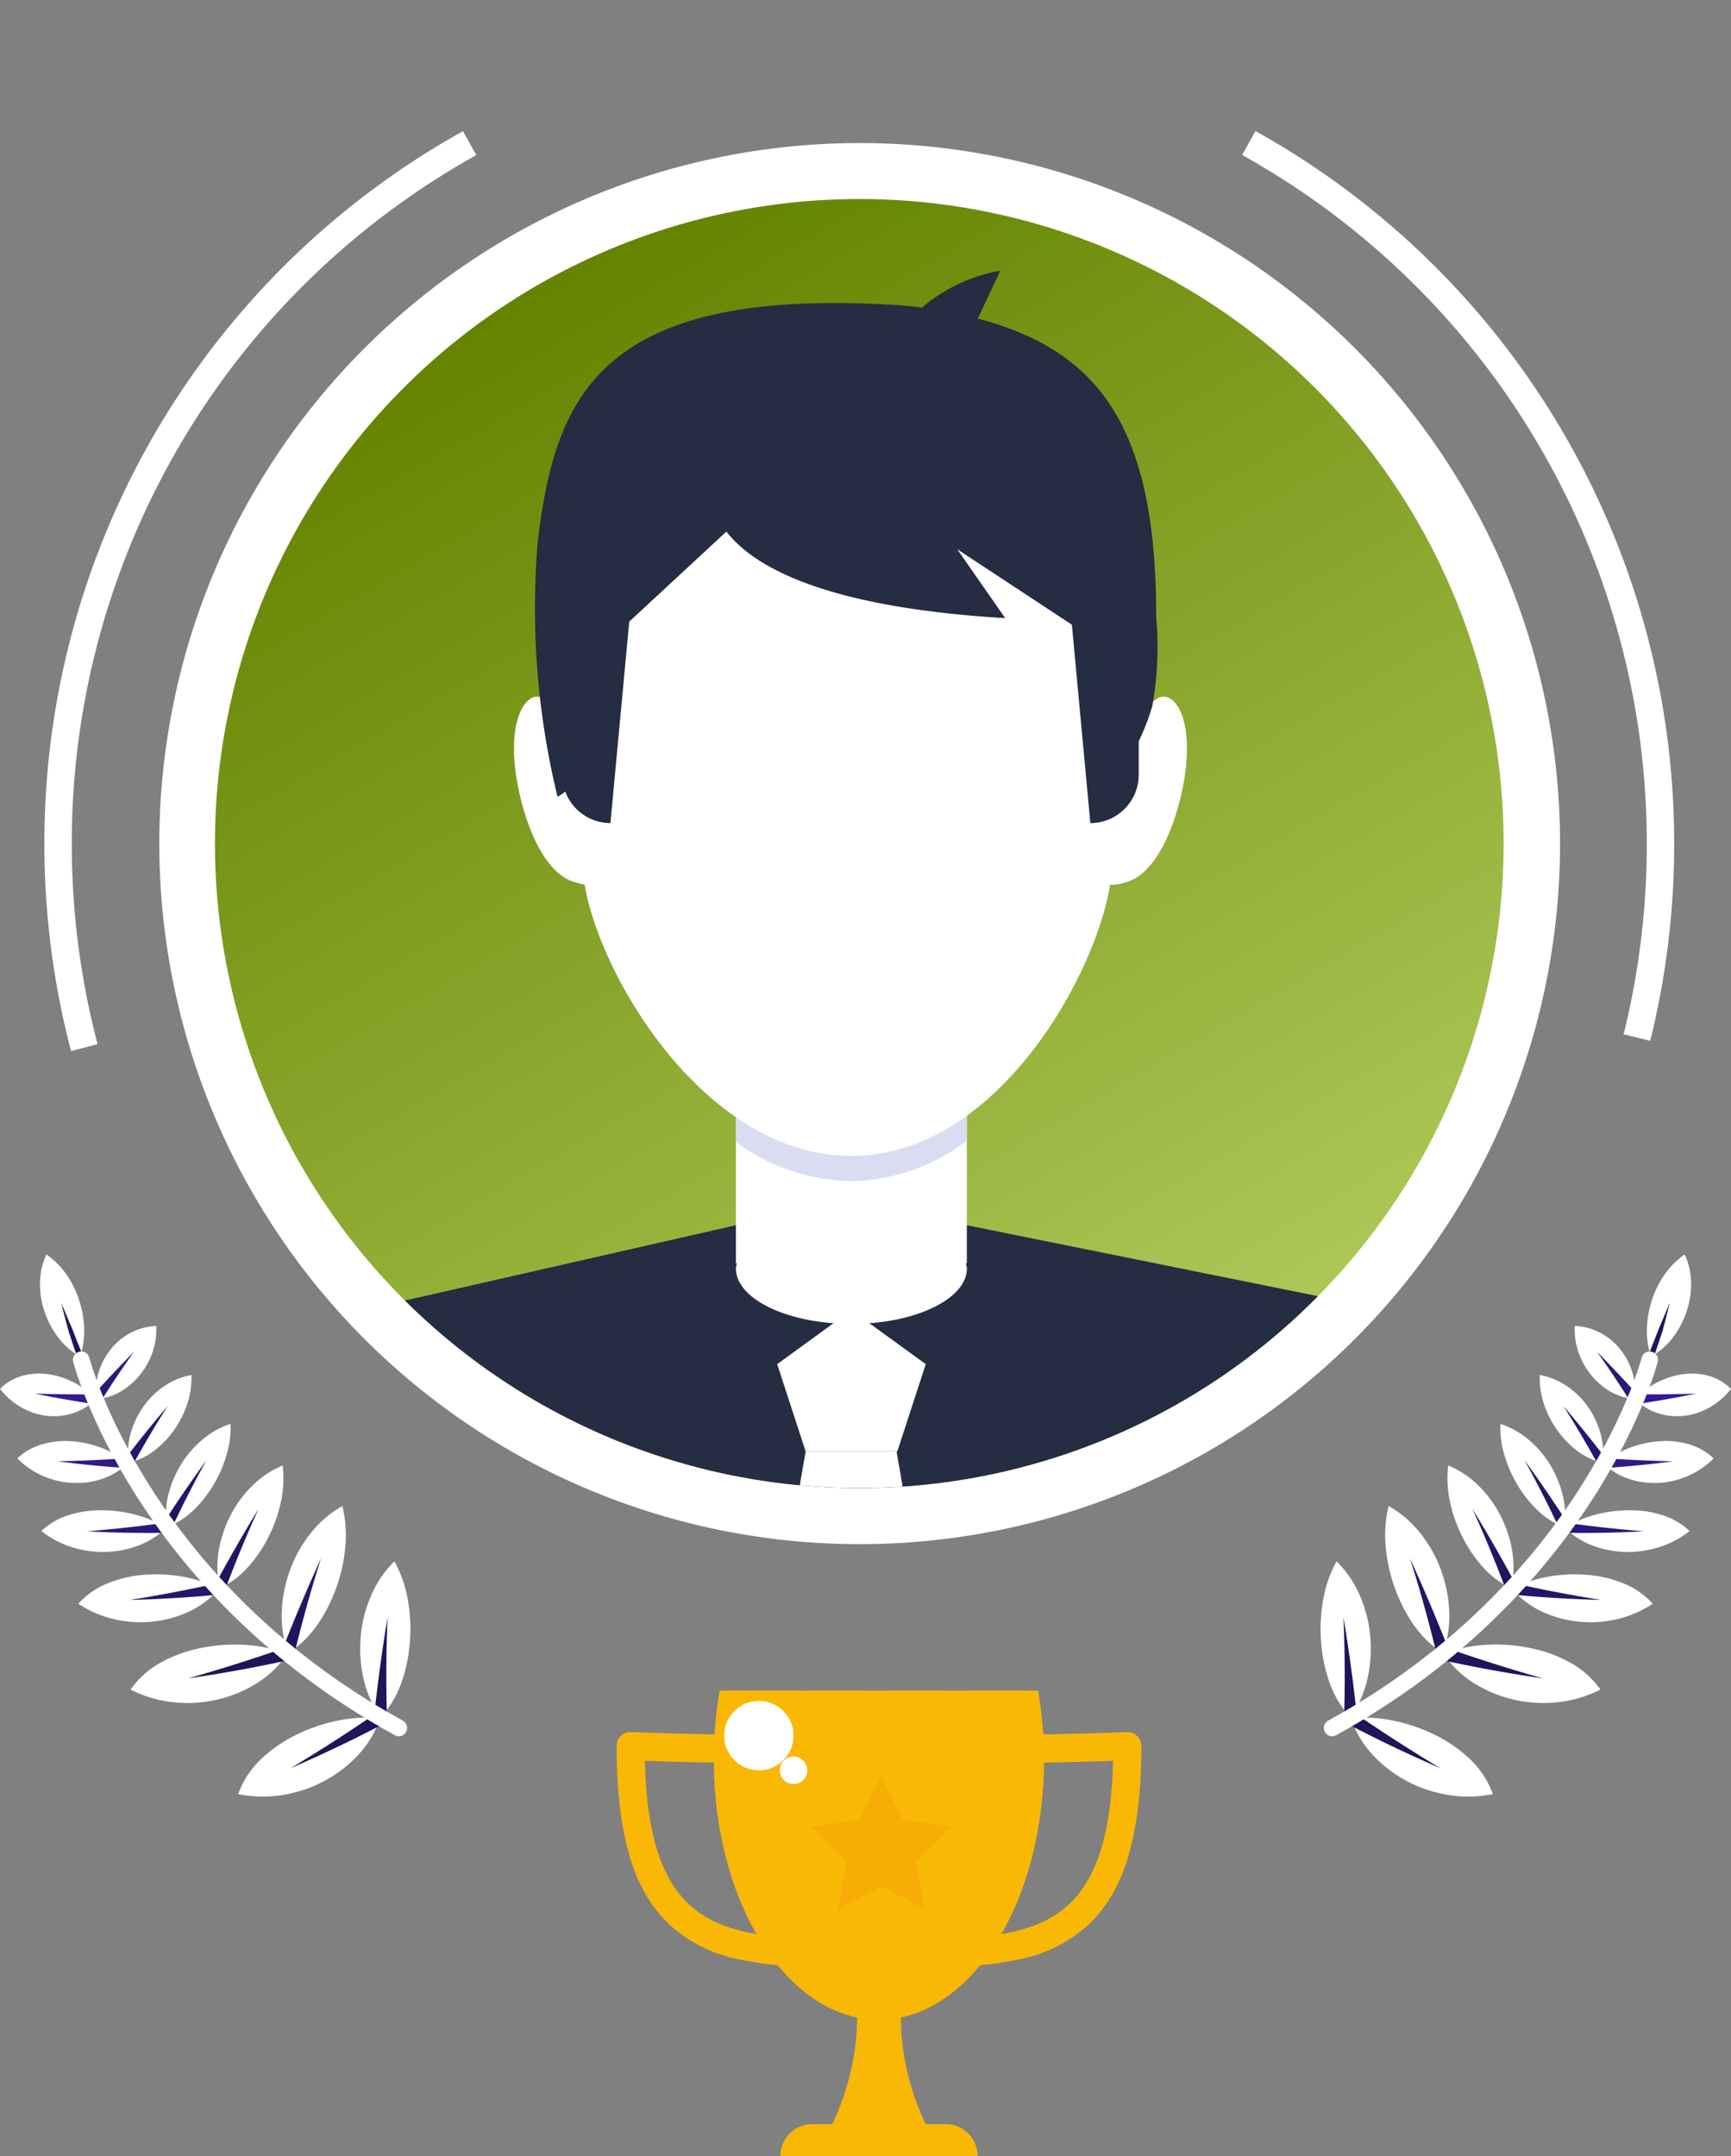 <svg xmlns="http://www.w3.org/2000/svg" xmlns:xlink="http://www.w3.org/1999/xlink" width="66.971" height="83.393" viewBox="0 0 66.971 83.393">
  <rect x="0" y="0" width="66.971" height="83.393" fill="#808080" stroke="none"/>
  <defs>
    <radialGradient id="radial-gradient" cx="-16.103" cy="-6.74" r="13.315" gradientUnits="objectBoundingBox">
      <stop offset="0" stop-color="#621ffa"/>
      <stop offset="1" stop-color="#1e155a"/>
    </radialGradient>
    <radialGradient id="radial-gradient-2" cx="-5.138" cy="-7.517" r="10.542" xlink:href="#radial-gradient"/>
    <radialGradient id="radial-gradient-3" cx="-3.143" cy="-59.849" r="75.289" xlink:href="#radial-gradient"/>
    <radialGradient id="radial-gradient-4" cx="-2.808" cy="-7.137" r="8.932" xlink:href="#radial-gradient"/>
    <radialGradient id="radial-gradient-5" cx="-1.67" cy="-40.901" r="45.625" xlink:href="#radial-gradient"/>
    <radialGradient id="radial-gradient-6" cx="0.614" cy="-6.583" r="7.508" xlink:href="#radial-gradient"/>
    <radialGradient id="radial-gradient-7" cx="-0.027" cy="-24.521" r="24.676" xlink:href="#radial-gradient"/>
    <radialGradient id="radial-gradient-8" cx="21.926" cy="-6.465" r="7.145" xlink:href="#radial-gradient"/>
    <radialGradient id="radial-gradient-9" cx="3.084" cy="-14.024" r="13.627" xlink:href="#radial-gradient"/>
    <radialGradient id="radial-gradient-10" cx="-6.054" cy="-7.869" r="12.262" xlink:href="#radial-gradient"/>
    <radialGradient id="radial-gradient-11" cx="-4.027" cy="-53.931" r="75.945" xlink:href="#radial-gradient"/>
    <radialGradient id="radial-gradient-12" cx="-7.081" cy="-8.258" r="14.473" xlink:href="#radial-gradient"/>
    <radialGradient id="radial-gradient-13" cx="-5.072" cy="-44.175" r="70.623" xlink:href="#radial-gradient"/>
    <radialGradient id="radial-gradient-14" cx="17.104" cy="-6.74" r="13.315" xlink:href="#radial-gradient"/>
    <radialGradient id="radial-gradient-15" cx="6.138" cy="-7.517" r="10.542" xlink:href="#radial-gradient"/>
    <radialGradient id="radial-gradient-16" cx="4.142" cy="-59.849" r="75.289" xlink:href="#radial-gradient"/>
    <radialGradient id="radial-gradient-17" cx="3.809" cy="-7.137" r="8.932" xlink:href="#radial-gradient"/>
    <radialGradient id="radial-gradient-18" cx="2.67" cy="-40.901" r="45.625" xlink:href="#radial-gradient"/>
    <radialGradient id="radial-gradient-19" cx="0.386" cy="-6.583" r="7.508" xlink:href="#radial-gradient"/>
    <radialGradient id="radial-gradient-20" cx="1.027" cy="-24.521" r="24.676" xlink:href="#radial-gradient"/>
    <radialGradient id="radial-gradient-21" cx="-20.974" cy="-6.465" r="7.145" xlink:href="#radial-gradient"/>
    <radialGradient id="radial-gradient-22" cx="-2.084" cy="-14.024" r="13.627" xlink:href="#radial-gradient"/>
    <radialGradient id="radial-gradient-23" cx="7.048" cy="-7.869" r="12.262" xlink:href="#radial-gradient"/>
    <radialGradient id="radial-gradient-24" cx="5.029" cy="-53.931" r="75.945" xlink:href="#radial-gradient"/>
    <radialGradient id="radial-gradient-25" cx="8.082" cy="-8.258" r="14.473" xlink:href="#radial-gradient"/>
    <radialGradient id="radial-gradient-26" cx="6.072" cy="-44.175" r="70.623" xlink:href="#radial-gradient"/>
    <linearGradient id="linear-gradient" x1="0.853" y1="0.153" x2="-0.005" y2="0.968" gradientUnits="objectBoundingBox">
      <stop offset="0" stop-color="#648400"/>
      <stop offset="1" stop-color="#bcd66a"/>
    </linearGradient>
    <clipPath id="clip-path">
      <ellipse id="Ellipse_1174" data-name="Ellipse 1174" cx="24.929" cy="24.929" rx="24.929" ry="24.929" transform="translate(0 48.503) rotate(-76.613)" fill="none"/>
    </clipPath>
  </defs>
  <g id="Group_903141" data-name="Group 903141" transform="translate(-270.14 -161.344)">
    <g id="Group_1926" data-name="Group 1926" transform="translate(270.14 209.865)">
      <g id="Group_1877" data-name="Group 1877" transform="translate(51.088)">
        <g id="Group_1876" data-name="Group 1876">
          <g id="Group_1875" data-name="Group 1875">
            <g id="Group_1832" data-name="Group 1832" transform="translate(12.626)">
              <g id="Group_1830" data-name="Group 1830">
                <path id="Path_6677" data-name="Path 6677" d="M-152.4,129.837a2.666,2.666,0,0,1,.248,1.16,3.333,3.333,0,0,1-.177,1.054,3.5,3.5,0,0,1-.492.95,2.759,2.759,0,0,1-.884.789,3.168,3.168,0,0,1-.154-1.16,3.91,3.91,0,0,1,.189-1.017,3.679,3.679,0,0,1,.449-.933A3.07,3.07,0,0,1-152.4,129.837Z" transform="translate(153.865 -129.837)" fill="#fff"/>
              </g>
              <g id="Group_1831" data-name="Group 1831" transform="translate(0.041 1.863)">
                <path id="Path_6678" data-name="Path 6678" d="M-152.989,131.181c-.086.359-.179.718-.274,1.076-.114.352-.23.7-.352,1.052a.123.123,0,0,1-.148.083.118.118,0,0,1-.064-.155l0-.007q.212-.509.409-1.026Q-153.2,131.7-152.989,131.181Z" transform="translate(153.836 -131.181)" fill="url(#radial-gradient)"/>
              </g>
            </g>
            <g id="Group_1839" data-name="Group 1839" transform="translate(6.956 6.554)">
              <g id="Group_1835" data-name="Group 1835">
                <g id="Group_1833" data-name="Group 1833">
                  <path id="Path_6679" data-name="Path 6679" d="M-157.951,134.565a3.228,3.228,0,0,1,1.121.636,3.874,3.874,0,0,1,.771.893,4.1,4.1,0,0,1,.487,1.1,3.417,3.417,0,0,1,.1,1.375,3.1,3.1,0,0,1-1.077-.7,4.628,4.628,0,0,1-.731-.929,4.842,4.842,0,0,1-.488-1.083A3.744,3.744,0,0,1-157.951,134.565Z" transform="translate(157.955 -134.565)" fill="#fff"/>
                </g>
                <g id="Group_1834" data-name="Group 1834" transform="translate(0.941 1.41)">
                  <path id="Path_6680" data-name="Path 6680" d="M-157.276,135.582q.882,1.21,1.7,2.487a.208.208,0,0,1-.06.272.171.171,0,0,1-.254-.035l-.01-.019Q-156.545,136.9-157.276,135.582Z" transform="translate(157.276 -135.582)" fill="url(#radial-gradient-2)"/>
                </g>
              </g>
              <g id="Group_1838" data-name="Group 1838" transform="translate(2.307 3.339)">
                <g id="Group_1836" data-name="Group 1836" transform="translate(0.194)">
                  <path id="Path_6681" data-name="Path 6681" d="M-151.327,137.778a3.668,3.668,0,0,1-1.325.667,3.914,3.914,0,0,1-1.242.139,3.855,3.855,0,0,1-1.171-.237,2.989,2.989,0,0,1-1.085-.692,4.311,4.311,0,0,1,1.291-.536,5.149,5.149,0,0,1,1.225-.144,4.1,4.1,0,0,1,1.185.169A2.714,2.714,0,0,1-151.327,137.778Z" transform="translate(156.151 -136.974)" fill="#fff"/>
                </g>
                <g id="Group_1837" data-name="Group 1837" transform="translate(0 0.488)">
                  <path id="Path_6682" data-name="Path 6682" d="M-153.035,137.653q-1.562.085-3.1.058a.167.167,0,0,1-.159-.2.21.21,0,0,1,.2-.19h.021Q-154.564,137.533-153.035,137.653Z" transform="translate(156.291 -137.326)" fill="url(#radial-gradient-3)"/>
                </g>
              </g>
            </g>
            <g id="Group_1846" data-name="Group 1846" transform="translate(4.914 8.162)">
              <g id="Group_1842" data-name="Group 1842">
                <g id="Group_1840" data-name="Group 1840">
                  <path id="Path_6683" data-name="Path 6683" d="M-159.4,135.725a3.7,3.7,0,0,1,1.213.821,4.371,4.371,0,0,1,.79,1.08,4.641,4.641,0,0,1,.452,1.291,3.869,3.869,0,0,1-.017,1.564,3.541,3.541,0,0,1-1.155-.893,5.306,5.306,0,0,1-.742-1.117,5.5,5.5,0,0,1-.456-1.268A4.265,4.265,0,0,1-159.4,135.725Z" transform="translate(159.428 -135.725)" fill="#fff"/>
                </g>
                <g id="Group_1841" data-name="Group 1841" transform="translate(0.965 1.68)">
                  <path id="Path_6684" data-name="Path 6684" d="M-158.732,136.937q.888,1.447,1.7,2.965a.237.237,0,0,1-.093.3.193.193,0,0,1-.283-.062l-.01-.022Q-158.024,138.49-158.732,136.937Z" transform="translate(158.732 -136.937)" fill="url(#radial-gradient-4)"/>
                </g>
              </g>
              <g id="Group_1845" data-name="Group 1845" transform="translate(2.271 4.209)">
                <g id="Group_1843" data-name="Group 1843" transform="translate(0.222)">
                  <path id="Path_6685" data-name="Path 6685" d="M-152.183,139.9a4.174,4.174,0,0,1-1.558.634,4.427,4.427,0,0,1-1.418.046,4.38,4.38,0,0,1-1.3-.373,3.435,3.435,0,0,1-1.166-.88,4.9,4.9,0,0,1,1.508-.491,5.758,5.758,0,0,1,1.4-.053,4.652,4.652,0,0,1,1.325.3A3.055,3.055,0,0,1-152.183,139.9Z" transform="translate(157.63 -138.761)" fill="#fff"/>
                </g>
                <g id="Group_1844" data-name="Group 1844" transform="translate(0 0.346)">
                  <path id="Path_6686" data-name="Path 6686" d="M-154.116,139.657q-1.774-.046-3.507-.213a.189.189,0,0,1-.162-.236.242.242,0,0,1,.248-.2l.024,0Q-155.834,139.383-154.116,139.657Z" transform="translate(157.79 -139.01)" fill="url(#radial-gradient-5)"/>
                </g>
              </g>
            </g>
            <g id="Group_1853" data-name="Group 1853" transform="translate(2.504 9.731)">
              <g id="Group_1849" data-name="Group 1849">
                <g id="Group_1847" data-name="Group 1847">
                  <path id="Path_6687" data-name="Path 6687" d="M-161.035,136.857a4.151,4.151,0,0,1,1.256,1.088,5,5,0,0,1,.746,1.325,5.229,5.229,0,0,1,.335,1.518,4.394,4.394,0,0,1-.23,1.761,4.013,4.013,0,0,1-1.182-1.163,6.056,6.056,0,0,1-.685-1.361,6.182,6.182,0,0,1-.342-1.492A4.808,4.808,0,0,1-161.035,136.857Z" transform="translate(161.167 -136.857)" fill="#fff"/>
                </g>
                <g id="Group_1848" data-name="Group 1848" transform="translate(0.958 2.02)">
                  <path id="Path_6688" data-name="Path 6688" d="M-160.476,138.314q.8,1.755,1.514,3.575a.272.272,0,0,1-.146.329.219.219,0,0,1-.311-.108l-.008-.026Q-159.888,140.162-160.476,138.314Z" transform="translate(160.476 -138.314)" fill="url(#radial-gradient-6)"/>
                </g>
              </g>
              <g id="Group_1852" data-name="Group 1852" transform="translate(2.007 5.361)">
                <g id="Group_1850" data-name="Group 1850" transform="translate(0.256)">
                  <path id="Path_6689" data-name="Path 6689" d="M-153.468,142.462a4.762,4.762,0,0,1-1.844.506,5.047,5.047,0,0,1-1.607-.141,4.96,4.96,0,0,1-1.42-.6,3.872,3.872,0,0,1-1.2-1.149,5.567,5.567,0,0,1,1.767-.351,6.546,6.546,0,0,1,1.586.13,5.243,5.243,0,0,1,1.454.514A3.5,3.5,0,0,1-153.468,142.462Z" transform="translate(159.534 -140.724)" fill="#fff"/>
                </g>
                <g id="Group_1851" data-name="Group 1851" transform="translate(0 0.108)">
                  <path id="Path_6690" data-name="Path 6690" d="M-155.627,142q-1.994-.291-3.927-.714a.216.216,0,0,1-.152-.288.276.276,0,0,1,.308-.189l.026.007Q-157.53,141.459-155.627,142Z" transform="translate(159.719 -140.802)" fill="url(#radial-gradient-7)"/>
                </g>
              </g>
            </g>
            <g id="Group_1860" data-name="Group 1860" transform="translate(0 11.87)">
              <g id="Group_1856" data-name="Group 1856">
                <g id="Group_1854" data-name="Group 1854">
                  <path id="Path_6691" data-name="Path 6691" d="M-162.351,138.4a4.156,4.156,0,0,1,.926,1.381,5.02,5.02,0,0,1,.373,1.474,5.356,5.356,0,0,1-.075,1.553,4.442,4.442,0,0,1-.685,1.64,4.042,4.042,0,0,1-.836-1.433,6.11,6.11,0,0,1-.3-1.493,6.255,6.255,0,0,1,.062-1.53A4.8,4.8,0,0,1-162.351,138.4Z" transform="translate(162.973 -138.4)" fill="#fff"/>
                </g>
                <g id="Group_1855" data-name="Group 1855" transform="translate(0.889 2.167)">
                  <path id="Path_6692" data-name="Path 6692" d="M-162.332,139.963q.318,1.9.523,3.847a.272.272,0,0,1-.226.279.221.221,0,0,1-.273-.186v-.028Q-162.248,141.9-162.332,139.963Z" transform="translate(162.332 -139.963)" fill="url(#radial-gradient-8)"/>
                </g>
              </g>
              <g id="Group_1859" data-name="Group 1859" transform="translate(0.917 5.833)">
                <g id="Group_1857" data-name="Group 1857" transform="translate(0.262 0.216)">
                  <path id="Path_6693" data-name="Path 6693" d="M-156.633,145.717a4.733,4.733,0,0,1-1.912,0,5.059,5.059,0,0,1-1.512-.557,4.966,4.966,0,0,1-1.213-.95,3.892,3.892,0,0,1-.853-1.424,5.534,5.534,0,0,1,1.8.126,6.591,6.591,0,0,1,1.5.542,5.284,5.284,0,0,1,1.268.879A3.488,3.488,0,0,1-156.633,145.717Z" transform="translate(162.123 -142.764)" fill="#fff"/>
                </g>
                <g id="Group_1858" data-name="Group 1858">
                  <path id="Path_6694" data-name="Path 6694" d="M-158.6,144.773q-1.849-.8-3.6-1.72a.215.215,0,0,1-.071-.317.273.273,0,0,1,.345-.1l.024.014Q-160.292,143.752-158.6,144.773Z" transform="translate(162.312 -142.608)" fill="url(#radial-gradient-9)"/>
                </g>
              </g>
            </g>
            <g id="Group_1867" data-name="Group 1867" transform="translate(8.481 4.663)">
              <g id="Group_1863" data-name="Group 1863">
                <g id="Group_1861" data-name="Group 1861">
                  <path id="Path_6695" data-name="Path 6695" d="M-156.852,133.2a2.721,2.721,0,0,1,1.081.453,3.116,3.116,0,0,1,.75.733,3.3,3.3,0,0,1,.485.959,2.967,2.967,0,0,1,.121,1.253,2.6,2.6,0,0,1-1.052-.512,3.646,3.646,0,0,1-.719-.765,3.75,3.75,0,0,1-.484-.941A3.136,3.136,0,0,1-156.852,133.2Z" transform="translate(156.855 -133.201)" fill="#fff"/>
                </g>
                <g id="Group_1862" data-name="Group 1862" transform="translate(0.917 1.198)">
                  <path id="Path_6696" data-name="Path 6696" d="M-156.194,134.065q.861,1.013,1.676,2.079a.208.208,0,0,1-.037.276.17.17,0,0,1-.255-.012l-.012-.021Q-155.478,135.193-156.194,134.065Z" transform="translate(156.194 -134.065)" fill="url(#radial-gradient-10)"/>
                </g>
              </g>
              <g id="Group_1866" data-name="Group 1866" transform="translate(2.267 2.553)">
                <g id="Group_1864" data-name="Group 1864" transform="translate(0.194)">
                  <path id="Path_6697" data-name="Path 6697" d="M-150.809,135.717a3.228,3.228,0,0,1-1.134.735,3.2,3.2,0,0,1-1.09.215,3.116,3.116,0,0,1-1.049-.157,2.57,2.57,0,0,1-1-.61,3.665,3.665,0,0,1,1.112-.627,4.066,4.066,0,0,1,1.074-.222,3.21,3.21,0,0,1,1.058.1A2.324,2.324,0,0,1-150.809,135.717Z" transform="translate(155.08 -135.043)" fill="#fff"/>
                </g>
                <g id="Group_1865" data-name="Group 1865" transform="translate(0 0.663)">
                  <path id="Path_6698" data-name="Path 6698" d="M-152.31,135.643q-1.374.179-2.735.266a.166.166,0,0,1-.175-.182.215.215,0,0,1,.189-.207h.024Q-153.669,135.617-152.31,135.643Z" transform="translate(155.22 -135.521)" fill="url(#radial-gradient-11)"/>
                </g>
              </g>
            </g>
            <g id="Group_1874" data-name="Group 1874" transform="translate(9.834 2.766)">
              <g id="Group_1870" data-name="Group 1870">
                <g id="Group_1868" data-name="Group 1868">
                  <path id="Path_6699" data-name="Path 6699" d="M-155.875,131.832a2.3,2.3,0,0,1,1.022.283,2.4,2.4,0,0,1,.708.584,2.637,2.637,0,0,1,.464.823,2.6,2.6,0,0,1,.125,1.138,2.192,2.192,0,0,1-1.005-.329,2.779,2.779,0,0,1-.688-.611,2.842,2.842,0,0,1-.459-.81A2.651,2.651,0,0,1-155.875,131.832Z" transform="translate(155.879 -131.832)" fill="#fff"/>
                </g>
                <g id="Group_1869" data-name="Group 1869" transform="translate(0.865 0.997)">
                  <path id="Path_6700" data-name="Path 6700" d="M-155.255,132.551q.817.83,1.6,1.7a.209.209,0,0,1-.015.277.172.172,0,0,1-.256.008l-.017-.022Q-154.575,133.508-155.255,132.551Z" transform="translate(155.255 -132.551)" fill="url(#radial-gradient-12)"/>
                </g>
              </g>
              <g id="Group_1873" data-name="Group 1873" transform="translate(2.147 1.845)">
                <g id="Group_1871" data-name="Group 1871" transform="translate(0.194)">
                  <path id="Path_6701" data-name="Path 6701" d="M-150.483,133.752a2.761,2.761,0,0,1-.944.779,2.488,2.488,0,0,1-.936.269,2.426,2.426,0,0,1-.922-.1,2.2,2.2,0,0,1-.905-.549,3.115,3.115,0,0,1,.932-.689,3.083,3.083,0,0,1,.922-.279,2.458,2.458,0,0,1,.926.047A1.975,1.975,0,0,1-150.483,133.752Z" transform="translate(154.19 -133.163)" fill="#fff"/>
                </g>
                <g id="Group_1872" data-name="Group 1872" transform="translate(0 0.771)">
                  <path id="Path_6702" data-name="Path 6702" d="M-151.776,133.719q-1.185.243-2.364.416a.166.166,0,0,1-.19-.166.214.214,0,0,1,.172-.222h.028C-153.35,133.754-152.564,133.745-151.776,133.719Z" transform="translate(154.33 -133.719)" fill="url(#radial-gradient-13)"/>
                </g>
              </g>
            </g>
          </g>
        </g>
        <path id="Path_6703" data-name="Path 6703" d="M-150.361,132.776s-2.235,8.711-12.286,14.24" transform="translate(163.099 -128.702)" fill="none" stroke="#fff" stroke-linecap="round" stroke-linejoin="round" stroke-width="0.643"/>
      </g>
      <g id="Group_1925" data-name="Group 1925">
        <g id="Group_1924" data-name="Group 1924">
          <g id="Group_1923" data-name="Group 1923">
            <g id="Group_1880" data-name="Group 1880" transform="translate(1.548)">
              <g id="Group_1878" data-name="Group 1878">
                <path id="Path_6704" data-name="Path 6704" d="M-198.462,129.837a2.646,2.646,0,0,0-.248,1.16,3.3,3.3,0,0,0,.176,1.054,3.5,3.5,0,0,0,.492.95,2.759,2.759,0,0,0,.884.789,3.168,3.168,0,0,0,.154-1.16,3.91,3.91,0,0,0-.189-1.017,3.679,3.679,0,0,0-.449-.933A3.063,3.063,0,0,0-198.462,129.837Z" transform="translate(198.71 -129.837)" fill="#fff"/>
              </g>
              <g id="Group_1879" data-name="Group 1879" transform="translate(0.821 1.863)">
                <path id="Path_6705" data-name="Path 6705" d="M-198.118,131.181c.086.359.179.718.276,1.076.112.352.229.7.352,1.052a.121.121,0,0,0,.147.083.118.118,0,0,0,.064-.155l0-.007q-.212-.509-.409-1.026Q-197.911,131.7-198.118,131.181Z" transform="translate(198.118 -131.181)" fill="url(#radial-gradient-14)"/>
              </g>
            </g>
            <g id="Group_1887" data-name="Group 1887" transform="translate(1.601 6.554)">
              <g id="Group_1883" data-name="Group 1883" transform="translate(4.657)">
                <g id="Group_1881" data-name="Group 1881" transform="translate(0.157)">
                  <path id="Path_6706" data-name="Path 6706" d="M-192.693,134.565a3.227,3.227,0,0,0-1.121.636,3.874,3.874,0,0,0-.771.893,4.1,4.1,0,0,0-.487,1.1,3.417,3.417,0,0,0-.1,1.375,3.114,3.114,0,0,0,1.078-.7,4.671,4.671,0,0,0,.729-.929,4.841,4.841,0,0,0,.488-1.083A3.744,3.744,0,0,0-192.693,134.565Z" transform="translate(195.199 -134.565)" fill="#fff"/>
                </g>
                <g id="Group_1882" data-name="Group 1882" transform="translate(0 1.41)">
                  <path id="Path_6707" data-name="Path 6707" d="M-193.586,135.582q-.882,1.21-1.7,2.487a.208.208,0,0,0,.06.272.171.171,0,0,0,.254-.035l.01-.019Q-194.317,136.9-193.586,135.582Z" transform="translate(195.312 -135.582)" fill="url(#radial-gradient-15)"/>
                </g>
              </g>
              <g id="Group_1886" data-name="Group 1886" transform="translate(0 3.339)">
                <g id="Group_1884" data-name="Group 1884">
                  <path id="Path_6708" data-name="Path 6708" d="M-198.672,137.778a3.668,3.668,0,0,0,1.325.667,3.915,3.915,0,0,0,1.242.139,3.855,3.855,0,0,0,1.171-.237,2.99,2.99,0,0,0,1.085-.692,4.312,4.312,0,0,0-1.291-.536,5.149,5.149,0,0,0-1.225-.144,4.1,4.1,0,0,0-1.185.169A2.714,2.714,0,0,0-198.672,137.778Z" transform="translate(198.672 -136.974)" fill="#fff"/>
                </g>
                <g id="Group_1885" data-name="Group 1885" transform="translate(1.763 0.488)">
                  <path id="Path_6709" data-name="Path 6709" d="M-197.4,137.653q1.56.085,3.1.058a.167.167,0,0,0,.159-.2.213.213,0,0,0-.205-.19h-.021Q-195.872,137.533-197.4,137.653Z" transform="translate(197.4 -137.326)" fill="url(#radial-gradient-16)"/>
                </g>
              </g>
            </g>
            <g id="Group_1894" data-name="Group 1894" transform="translate(3.029 8.162)">
              <g id="Group_1890" data-name="Group 1890" transform="translate(5.254)">
                <g id="Group_1888" data-name="Group 1888" transform="translate(0.127)">
                  <path id="Path_6710" data-name="Path 6710" d="M-191.233,135.725a3.7,3.7,0,0,0-1.213.821,4.443,4.443,0,0,0-.79,1.08,4.686,4.686,0,0,0-.452,1.291,3.869,3.869,0,0,0,.017,1.564,3.541,3.541,0,0,0,1.155-.893,5.311,5.311,0,0,0,.743-1.117,5.5,5.5,0,0,0,.455-1.268A4.265,4.265,0,0,0-191.233,135.725Z" transform="translate(193.76 -135.725)" fill="#fff"/>
                </g>
                <g id="Group_1889" data-name="Group 1889" transform="translate(0 1.68)">
                  <path id="Path_6711" data-name="Path 6711" d="M-192.132,136.937q-.886,1.447-1.7,2.965a.237.237,0,0,0,.093.3.193.193,0,0,0,.283-.062l.01-.022Q-192.84,138.49-192.132,136.937Z" transform="translate(193.852 -136.937)" fill="url(#radial-gradient-17)"/>
                </g>
              </g>
              <g id="Group_1893" data-name="Group 1893" transform="translate(0 4.209)">
                <g id="Group_1891" data-name="Group 1891">
                  <path id="Path_6712" data-name="Path 6712" d="M-197.642,139.9a4.192,4.192,0,0,0,1.558.634,4.428,4.428,0,0,0,1.418.046,4.38,4.38,0,0,0,1.3-.373,3.435,3.435,0,0,0,1.166-.88,4.9,4.9,0,0,0-1.508-.491,5.758,5.758,0,0,0-1.4-.053,4.652,4.652,0,0,0-1.325.3A3.055,3.055,0,0,0-197.642,139.9Z" transform="translate(197.642 -138.761)" fill="#fff"/>
                </g>
                <g id="Group_1892" data-name="Group 1892" transform="translate(1.995 0.346)">
                  <path id="Path_6713" data-name="Path 6713" d="M-196.2,139.657q1.774-.046,3.507-.213a.189.189,0,0,0,.162-.236.242.242,0,0,0-.248-.2l-.024,0Q-194.483,139.383-196.2,139.657Z" transform="translate(196.203 -139.01)" fill="url(#radial-gradient-18)"/>
                </g>
              </g>
            </g>
            <g id="Group_1901" data-name="Group 1901" transform="translate(5.05 9.731)">
              <g id="Group_1897" data-name="Group 1897" transform="translate(5.843)">
                <g id="Group_1895" data-name="Group 1895" transform="translate(0.009)">
                  <path id="Path_6714" data-name="Path 6714" d="M-189.618,136.857a4.151,4.151,0,0,0-1.256,1.088,5.035,5.035,0,0,0-.746,1.325,5.277,5.277,0,0,0-.335,1.518,4.395,4.395,0,0,0,.23,1.761,4.014,4.014,0,0,0,1.182-1.163,6.122,6.122,0,0,0,.686-1.361,6.181,6.181,0,0,0,.341-1.492A4.807,4.807,0,0,0-189.618,136.857Z" transform="translate(191.963 -136.857)" fill="#fff"/>
                </g>
                <g id="Group_1896" data-name="Group 1896" transform="translate(0 2.02)">
                  <path id="Path_6715" data-name="Path 6715" d="M-190.441,138.314q-.8,1.755-1.512,3.575a.27.27,0,0,0,.144.329.221.221,0,0,0,.312-.108l.007-.026Q-191.029,140.162-190.441,138.314Z" transform="translate(191.969 -138.314)" fill="url(#radial-gradient-19)"/>
                </g>
              </g>
              <g id="Group_1900" data-name="Group 1900" transform="translate(0 5.361)">
                <g id="Group_1898" data-name="Group 1898">
                  <path id="Path_6716" data-name="Path 6716" d="M-196.184,142.462a4.749,4.749,0,0,0,1.844.506,5.039,5.039,0,0,0,1.605-.141,4.968,4.968,0,0,0,1.421-.6,3.883,3.883,0,0,0,1.195-1.149,5.553,5.553,0,0,0-1.767-.351,6.552,6.552,0,0,0-1.586.13,5.258,5.258,0,0,0-1.454.514A3.5,3.5,0,0,0-196.184,142.462Z" transform="translate(196.184 -140.724)" fill="#fff"/>
                </g>
                <g id="Group_1899" data-name="Group 1899" transform="translate(2.23 0.108)">
                  <path id="Path_6717" data-name="Path 6717" d="M-194.575,142q1.994-.291,3.926-.714A.215.215,0,0,0-190.5,141a.275.275,0,0,0-.306-.189l-.028.007Q-192.673,141.459-194.575,142Z" transform="translate(194.575 -140.802)" fill="url(#radial-gradient-20)"/>
                </g>
              </g>
            </g>
            <g id="Group_1908" data-name="Group 1908" transform="translate(9.214 11.87)">
              <g id="Group_1904" data-name="Group 1904" transform="translate(4.722)">
                <g id="Group_1902" data-name="Group 1902">
                  <path id="Path_6718" data-name="Path 6718" d="M-188.45,138.4a4.177,4.177,0,0,0-.926,1.381,4.976,4.976,0,0,0-.372,1.474,5.262,5.262,0,0,0,.075,1.553,4.418,4.418,0,0,0,.685,1.64,4.017,4.017,0,0,0,.835-1.433,6.046,6.046,0,0,0,.3-1.493,6.258,6.258,0,0,0-.062-1.53A4.8,4.8,0,0,0-188.45,138.4Z" transform="translate(189.774 -138.4)" fill="#fff"/>
                </g>
                <g id="Group_1903" data-name="Group 1903" transform="translate(0.535 2.167)">
                  <path id="Path_6719" data-name="Path 6719" d="M-188.865,139.963q-.316,1.9-.521,3.847a.269.269,0,0,0,.226.279.221.221,0,0,0,.272-.186.186.186,0,0,0,0-.028Q-188.947,141.9-188.865,139.963Z" transform="translate(189.388 -139.963)" fill="url(#radial-gradient-21)"/>
                </g>
              </g>
              <g id="Group_1907" data-name="Group 1907" transform="translate(0 5.833)">
                <g id="Group_1905" data-name="Group 1905" transform="translate(0 0.216)">
                  <path id="Path_6720" data-name="Path 6720" d="M-193.18,145.717a4.733,4.733,0,0,0,1.912,0,5.059,5.059,0,0,0,1.512-.557,4.914,4.914,0,0,0,1.213-.95,3.873,3.873,0,0,0,.853-1.424,5.534,5.534,0,0,0-1.8.126,6.59,6.59,0,0,0-1.5.542,5.284,5.284,0,0,0-1.268.879A3.488,3.488,0,0,0-193.18,145.717Z" transform="translate(193.18 -142.764)" fill="#fff"/>
                </g>
                <g id="Group_1906" data-name="Group 1906" transform="translate(2.038)">
                  <path id="Path_6721" data-name="Path 6721" d="M-191.71,144.773q1.849-.8,3.6-1.72a.215.215,0,0,0,.071-.317.273.273,0,0,0-.345-.1l-.024.014Q-190.016,143.752-191.71,144.773Z" transform="translate(191.71 -142.608)" fill="url(#radial-gradient-22)"/>
                </g>
              </g>
            </g>
            <g id="Group_1915" data-name="Group 1915" transform="translate(0.67 4.663)">
              <g id="Group_1911" data-name="Group 1911" transform="translate(4.103)">
                <g id="Group_1909" data-name="Group 1909" transform="translate(0.168)">
                  <path id="Path_6722" data-name="Path 6722" d="M-193.8,133.2a2.73,2.73,0,0,0-1.081.453,3.116,3.116,0,0,0-.75.733,3.339,3.339,0,0,0-.485.959,2.99,2.99,0,0,0-.121,1.253,2.6,2.6,0,0,0,1.052-.512,3.647,3.647,0,0,0,.719-.765,3.7,3.7,0,0,0,.484-.941A3.135,3.135,0,0,0-193.8,133.2Z" transform="translate(196.264 -133.201)" fill="#fff"/>
                </g>
                <g id="Group_1910" data-name="Group 1910" transform="translate(0 1.198)">
                  <path id="Path_6723" data-name="Path 6723" d="M-194.67,134.065q-.861,1.013-1.677,2.079a.208.208,0,0,0,.037.276.17.17,0,0,0,.255-.012l.012-.021Q-195.388,135.193-194.67,134.065Z" transform="translate(196.385 -134.065)" fill="url(#radial-gradient-23)"/>
                </g>
              </g>
              <g id="Group_1914" data-name="Group 1914" transform="translate(0 2.553)">
                <g id="Group_1912" data-name="Group 1912">
                  <path id="Path_6724" data-name="Path 6724" d="M-199.344,135.717a3.227,3.227,0,0,0,1.134.735,3.2,3.2,0,0,0,1.09.215,3.11,3.11,0,0,0,1.049-.157,2.57,2.57,0,0,0,1-.61,3.649,3.649,0,0,0-1.112-.627,4.066,4.066,0,0,0-1.074-.222,3.2,3.2,0,0,0-1.056.1A2.321,2.321,0,0,0-199.344,135.717Z" transform="translate(199.344 -135.043)" fill="#fff"/>
                </g>
                <g id="Group_1913" data-name="Group 1913" transform="translate(1.557 0.663)">
                  <path id="Path_6725" data-name="Path 6725" d="M-198.221,135.643q1.372.179,2.734.266a.166.166,0,0,0,.175-.182.214.214,0,0,0-.187-.207h-.025Q-196.864,135.617-198.221,135.643Z" transform="translate(198.221 -135.521)" fill="url(#radial-gradient-24)"/>
                </g>
              </g>
            </g>
            <g id="Group_1922" data-name="Group 1922" transform="translate(0 2.766)">
              <g id="Group_1918" data-name="Group 1918" transform="translate(3.535)">
                <g id="Group_1916" data-name="Group 1916" transform="translate(0.172)">
                  <path id="Path_6726" data-name="Path 6726" d="M-194.815,131.832a2.3,2.3,0,0,0-1.023.283,2.4,2.4,0,0,0-.708.584,2.637,2.637,0,0,0-.464.823,2.6,2.6,0,0,0-.125,1.138,2.192,2.192,0,0,0,1.005-.329,2.779,2.779,0,0,0,.688-.611,2.877,2.877,0,0,0,.46-.81A2.7,2.7,0,0,0-194.815,131.832Z" transform="translate(197.153 -131.832)" fill="#fff"/>
                </g>
                <g id="Group_1917" data-name="Group 1917" transform="translate(0 0.997)">
                  <path id="Path_6727" data-name="Path 6727" d="M-195.629,132.551q-.815.83-1.6,1.7a.206.206,0,0,0,.015.277.17.17,0,0,0,.255.008l.017-.022Q-196.309,133.508-195.629,132.551Z" transform="translate(197.277 -132.551)" fill="url(#radial-gradient-25)"/>
                </g>
              </g>
              <g id="Group_1921" data-name="Group 1921" transform="translate(0 1.845)">
                <g id="Group_1919" data-name="Group 1919">
                  <path id="Path_6728" data-name="Path 6728" d="M-199.827,133.752a2.774,2.774,0,0,0,.944.779,2.494,2.494,0,0,0,.937.269,2.419,2.419,0,0,0,.92-.1,2.189,2.189,0,0,0,.905-.549,3.111,3.111,0,0,0-.93-.689,3.09,3.09,0,0,0-.923-.279,2.46,2.46,0,0,0-.926.047A1.975,1.975,0,0,0-199.827,133.752Z" transform="translate(199.827 -133.163)" fill="#fff"/>
                </g>
                <g id="Group_1920" data-name="Group 1920" transform="translate(1.347 0.771)">
                  <path id="Path_6729" data-name="Path 6729" d="M-198.855,133.719q1.185.243,2.365.416a.165.165,0,0,0,.189-.166.214.214,0,0,0-.171-.222h-.028Q-197.673,133.758-198.855,133.719Z" transform="translate(198.855 -133.719)" fill="url(#radial-gradient-26)"/>
                </g>
              </g>
            </g>
          </g>
        </g>
        <path id="Path_6730" data-name="Path 6730" d="M-197.559,132.776s2.236,8.711,12.286,14.24" transform="translate(200.703 -128.702)" fill="none" stroke="#fff" stroke-linecap="round" stroke-linejoin="round" stroke-width="0.643"/>
      </g>
    </g>
    <g id="Group_1935" data-name="Group 1935" transform="translate(270.758 161.344)">
      <path id="Path_6734" data-name="Path 6734" d="M-164.974,98.825a30.992,30.992,0,0,1,15.928,27.1,31.087,31.087,0,0,1-.912,7.5" transform="translate(212.671 -93.293)" fill="none" stroke="#fff" stroke-width="1.06"/>
      <path id="Path_6735" data-name="Path 6735" d="M-197.191,133.813a31.008,31.008,0,0,1-1.015-7.893,30.989,30.989,0,0,1,15.922-27.091" transform="translate(199.835 -93.292)" fill="none" stroke="#fff" stroke-width="1.06"/>
      <path id="Path_6810" data-name="Path 6810" d="M27.088,0A27.089,27.089,0,1,1,0,27.089,27.089,27.089,0,0,1,27.088,0Z" transform="matrix(0.232, -0.973, 0.973, 0.232, 0, 52.703)" fill="#fff"/>
      <ellipse id="Ellipse_1173" data-name="Ellipse 1173" cx="24.929" cy="24.929" rx="24.929" ry="24.929" transform="translate(2.604 51.107) rotate(-76.613)" fill="url(#linear-gradient)"/>
      <g id="Group_1934" data-name="Group 1934" transform="translate(2.604 2.604)">
        <g id="Group_1933" data-name="Group 1933" transform="translate(0 0)" clip-path="url(#clip-path)">
          <g id="Group_1932" data-name="Group 1932" transform="translate(5.745 7.863)">
            <g id="Group_1930" data-name="Group 1930" transform="translate(0 28.246)">
              <path id="Path_6736" data-name="Path 6736" d="M-144.8,133.085l-20.115,13.539h-8.939l-19.5-13.167,19.5-4.436h8.935Z" transform="translate(193.359 -120.343)" fill="#242d41"/>
              <g id="Group_1928" data-name="Group 1928" transform="translate(19.504)">
                <path id="Path_6737" data-name="Path 6737" d="M-170.392,132.912h.037V122.761h-8.934v10.151h.04a1.049,1.049,0,0,0-.04.194c0,1.188,2,2.15,4.469,2.15s4.469-.962,4.469-2.15A1.053,1.053,0,0,0-170.392,132.912Z" transform="translate(179.289 -122.761)" fill="#fff"/>
                <path id="Path_6738" data-name="Path 6738" d="M-179.289,128.224a7.855,7.855,0,0,0,4.469,1.512,7.583,7.583,0,0,0,4.465-1.569v-5.406h-8.934Z" transform="translate(179.289 -122.761)" fill="#daddf2"/>
              </g>
              <g id="Group_1929" data-name="Group 1929" transform="translate(20.037 11.965)">
                <path id="Path_6739" data-name="Path 6739" d="M-175.265,131.393l-2.871,2.086,1.1,3.375h3.548l1.1-3.375Z" transform="translate(179.201 -131.393)" fill="#fff"/>
                <path id="Path_6740" data-name="Path 6740" d="M-171.064,147.847H-178.9l2.161-12.516h3.518Z" transform="translate(178.904 -129.871)" fill="#fff"/>
              </g>
            </g>
            <g id="Group_1931" data-name="Group 1931" transform="translate(10.918)">
              <path id="Path_6741" data-name="Path 6741" d="M-183.269,124.3l-1.065-10.328a8.961,8.961,0,0,1,8.962-8.962h5a8.961,8.961,0,0,1,8.962,8.962l-1.382,10.328c0,3.133-4,11.313-10.079,11.313C-178.973,135.614-183.269,127.5-183.269,124.3Z" transform="translate(185.927 -101.371)" fill="#fff"/>
              <path id="Path_6742" data-name="Path 6742" d="M-185.39,117.394c.223,1.433.933,3.629,2.21,4.04,1.641.53,1.145-.8.706-2.936-.326-1.587-.916-3.509-1.845-4.143C-184.894,113.962-185.771,114.938-185.39,117.394Z" transform="translate(185.483 -97.794)" fill="#fff"/>
              <path id="Path_6743" data-name="Path 6743" d="M-165.835,117.394c-.223,1.433-.933,3.629-2.21,4.04-1.641.53-1.145-.8-.706-2.936.326-1.587.916-3.509,1.845-4.143C-166.331,113.962-165.454,114.938-165.835,117.394Z" transform="translate(191.78 -97.794)" fill="#fff"/>
              <path id="Path_6744" data-name="Path 6744" d="M-160.856,115.739c.011-7.515-2.37-10.285-6.9-11.5l.872-1.853a6.48,6.48,0,0,0-3.034,1.429c-.358-.044-.711-.085-1.04-.1v0c-11.524-.707-13.155,3.613-13.824,9.162a30.908,30.908,0,0,0,.764,9.853,1.012,1.012,0,0,0,.3-.2,1.866,1.866,0,0,0,1.749,1.224l.728-7.793,3.76-3.482c1.042,1.352,3.78,2.931,10.786,3.348l-1.858-2.667,4.437,2.921.715,7.674a1.871,1.871,0,0,0,1.871-1.871v-1.291a8.976,8.976,0,0,0,.525-1.365A13.089,13.089,0,0,0-160.856,115.739Z" transform="translate(185.701 -102.385)" fill="#242d41"/>
            </g>
          </g>
        </g>
      </g>
    </g>
    <g id="Group_1998" data-name="Group 1998" transform="translate(1960.197 63.629)">
      <path id="Path_6068" data-name="Path 6068" d="M-1313.175,662.978a9.892,9.892,0,0,0,.965-4.564q0-.256-.009-.506h1.7c-.006.167-.01.336-.01.506a9.891,9.891,0,0,0,.965,4.564Z" transform="translate(-344.682 -483.103)" fill="#f8b805"/>
      <path id="Path_6069" data-name="Path 6069" d="M-1272.107,658.414c0-.171,0-.339.01-.506h-1.7q.009.25.009.506c0,.329-.012.652-.035.967h0a1.847,1.847,0,0,1,1.755,0C-1272.095,659.067-1272.107,658.744-1272.107,658.414Z" transform="translate(-383.101 -483.103)" fill="#f8b805" opacity="0.5" style="mix-blend-mode: multiply;isolation: isolate"/>
      <path id="Path_6070" data-name="Path 6070" d="M-1296.009,657.908h-.244q.007.25.007.506a12.156,12.156,0,0,1-.761,4.564h.519a18.517,18.517,0,0,0,.484-4.564C-1296,658.244-1296.006,658.075-1296.009,657.908Z" transform="translate(-360.468 -483.103)" fill="#f8b805" opacity="0.5" style="mix-blend-mode: screen;isolation: isolate"/>
      <path id="Path_6071" data-name="Path 6071" d="M-1217.476,662.978h-.9a18.531,18.531,0,0,1-.484-4.564q0-.256,0-.506h.425q-.01.25-.01.506A9.891,9.891,0,0,0-1217.476,662.978Z" transform="translate(-436.767 -483.103)" fill="#f8b805" opacity="0.5" style="mix-blend-mode: multiply;isolation: isolate"/>
      <g id="Group_1572" data-name="Group 1572" transform="translate(-1666.202 163.109)">
        <g id="Group_1563" data-name="Group 1563" transform="translate(0 1.601)">
          <path id="Path_6072" data-name="Path 6072" d="M-1658.39,239.924h0a13.7,13.7,0,0,1-3.217-.319,5.539,5.539,0,0,1-2.522-1.288c-1.413-1.311-2.071-3.512-2.071-6.927a.543.543,0,0,1,.168-.393.544.544,0,0,1,.4-.15c.042,0,4.211.185,7.219.047a.543.543,0,0,1,.4.15.542.542,0,0,1,.169.393v7.944a.543.543,0,0,1-.16.385A.544.544,0,0,1-1658.39,239.924Zm-6.718-7.969c.064,2.766.615,4.542,1.717,5.565.911.846,2.261,1.246,4.458,1.309V232C-1661.222,232.075-1663.943,232-1665.108,231.955Z" transform="translate(1666.202 -230.846)" fill="#f8b805"/>
          <path id="Path_6073" data-name="Path 6073" d="M-1619.466,256.545a.478.478,0,0,0-.495.5v.005c1.174.042,3.9.12,6.175.047v-.518C-1615.794,256.64-1618.135,256.587-1619.466,256.545Z" transform="translate(1621.055 -255.937)" fill="#f8b805" opacity="0.5" style="mix-blend-mode: multiply;isolation: isolate"/>
          <g id="Group_1558" data-name="Group 1558" transform="translate(1.058 1.104)" opacity="0.5" style="mix-blend-mode: screen;isolation: isolate">
            <g id="Group_1557" data-name="Group 1557">
              <path id="Path_6074" data-name="Path 6074" d="M-1358.7,563.059v-.133A.241.241,0,0,1-1358.7,563.059Z" transform="translate(1364.912 -556.18)" fill="#f8b805"/>
              <path id="Path_6075" data-name="Path 6075" d="M-1621.4,277.551l.012.006h-.012c.065,2.766.615,4.542,1.718,5.565.911.846,2.261,1.246,4.457,1.309-.154.26-1.03.128-1.03.128C-1622.191,284.483-1621.4,277.551-1621.4,277.551Z" transform="translate(1621.432 -277.551)" fill="#f8b805"/>
            </g>
          </g>
          <g id="Group_1560" data-name="Group 1560" transform="translate(0.002)" opacity="0.5" style="mix-blend-mode: screen;isolation: isolate">
            <g id="Group_1559" data-name="Group 1559">
              <path id="Path_6076" data-name="Path 6076" d="M-1657.762,239.465v-7.944a.544.544,0,0,0-.168-.393.545.545,0,0,0-.4-.15c-3.008.138-7.178-.045-7.22-.047a.544.544,0,0,0-.4.15.542.542,0,0,0-.151.259.543.543,0,0,1,.165-.343.544.544,0,0,1,.4-.15c.042,0,4.211.185,7.219.047a.543.543,0,0,1,.4.15.542.542,0,0,1,.169.393v7.944a.527.527,0,0,1-.017.134A.444.444,0,0,0-1657.762,239.465Z" transform="translate(1666.101 -230.846)" fill="#f8b805"/>
            </g>
          </g>
          <g id="Group_1562" data-name="Group 1562" transform="translate(0.092 2.576)" opacity="0.5" style="mix-blend-mode: multiply;isolation: isolate">
            <g id="Group_1561" data-name="Group 1561">
              <path id="Path_6077" data-name="Path 6077" d="M-1640.518,430.691a11.971,11.971,0,0,1,1.322.082.543.543,0,0,1-.349.127h0a13.7,13.7,0,0,1-3.217-.319,5.535,5.535,0,0,1-2.522-1.288,5.909,5.909,0,0,1-1.615-2.847C-1646.3,428.264-1644.714,430.641-1640.518,430.691Z" transform="translate(1647.265 -424.398)" fill="#f8b805"/>
              <path id="Path_6078" data-name="Path 6078" d="M-1662.318,339.807Z" transform="translate(1662.318 -339.807)" fill="#f8b805"/>
            </g>
          </g>
        </g>
        <g id="Group_1570" data-name="Group 1570" transform="translate(11.948 1.601)">
          <path id="Path_6079" data-name="Path 6079" d="M-1160.569,239.766a.545.545,0,0,1-.16-.385v-7.944a.542.542,0,0,1,.168-.393.543.543,0,0,1,.4-.15c3.008.138,7.178-.045,7.22-.047a.544.544,0,0,1,.4.15.543.543,0,0,1,.168.393c0,3.415-.658,5.616-2.071,6.927a5.536,5.536,0,0,1-2.521,1.288,13.706,13.706,0,0,1-3.217.319h0A.544.544,0,0,1-1160.569,239.766Zm.928-7.764v6.827c2.2-.063,3.546-.463,4.458-1.309,1.1-1.023,1.653-2.8,1.717-5.565C-1154.631,232-1157.353,232.075-1159.642,232Z" transform="translate(1160.729 -230.846)" fill="#f8b805"/>
          <path id="Path_6080" data-name="Path 6080" d="M-1114.729,256.575v.518c2.276.073,5,0,6.175-.047v-.005a.478.478,0,0,0-.494-.5C-1110.379,256.587-1112.721,256.64-1114.729,256.575Z" transform="translate(1115.816 -255.937)" fill="#f8b805" opacity="0.5" style="mix-blend-mode: multiply;isolation: isolate"/>
          <g id="Group_1565" data-name="Group 1565" transform="translate(1.079 1.104)" opacity="0.5" style="mix-blend-mode: screen;isolation: isolate">
            <g id="Group_1564" data-name="Group 1564">
              <path id="Path_6081" data-name="Path 6081" d="M-1115.083,563.059v-.133A.245.245,0,0,0-1115.083,563.059Z" transform="translate(1115.091 -556.18)" fill="#f8b805"/>
              <path id="Path_6082" data-name="Path 6082" d="M-1108.554,277.551l-.012.006h.012c-.064,2.766-.615,4.542-1.717,5.565-.911.846-2.261,1.246-4.458,1.309.154.26,1.03.128,1.03.128C-1107.761,284.483-1108.554,277.551-1108.554,277.551Z" transform="translate(1114.737 -277.551)" fill="#f8b805"/>
            </g>
          </g>
          <g id="Group_1567" data-name="Group 1567" opacity="0.5" style="mix-blend-mode: screen;isolation: isolate">
            <g id="Group_1566" data-name="Group 1566">
              <path id="Path_6083" data-name="Path 6083" d="M-1160.714,239.465v-7.944a.544.544,0,0,1,.168-.393.544.544,0,0,1,.4-.15c3.009.138,7.178-.045,7.22-.047a.544.544,0,0,1,.4.15.543.543,0,0,1,.151.259.545.545,0,0,0-.166-.343.544.544,0,0,0-.4-.15c-.042,0-4.212.185-7.22.047a.543.543,0,0,0-.4.15.542.542,0,0,0-.168.393v7.944a.561.561,0,0,0,.017.134C-1160.713,239.5-1160.714,239.482-1160.714,239.465Z" transform="translate(1160.729 -230.846)" fill="#f8b805"/>
            </g>
          </g>
          <g id="Group_1569" data-name="Group 1569" transform="translate(0.195 2.576)" opacity="0.5" style="mix-blend-mode: multiply;isolation: isolate">
            <g id="Group_1568" data-name="Group 1568">
              <path id="Path_6084" data-name="Path 6084" d="M-1151.167,430.691a11.978,11.978,0,0,0-1.321.082.543.543,0,0,0,.349.127h0a13.7,13.7,0,0,0,3.218-.319,5.535,5.535,0,0,0,2.521-1.288,5.9,5.9,0,0,0,1.615-2.847C-1145.383,428.264-1146.97,430.641-1151.167,430.691Z" transform="translate(1152.488 -424.398)" fill="#f8b805"/>
              <path id="Path_6085" data-name="Path 6085" d="M-811.113,339.807Z" transform="translate(819.183 -339.807)" fill="#f8b805"/>
            </g>
          </g>
        </g>
        <path id="Path_6086" data-name="Path 6086" d="M-1506.623,163.109a15.553,15.553,0,0,0-.228,2.672c0,5.552,2.858,10.052,6.382,10.052s6.383-4.5,6.383-10.052a15.564,15.564,0,0,0-.228-2.672Z" transform="translate(1510.618 -163.109)" fill="#f8b805"/>
        <path id="Path_6087" data-name="Path 6087" d="M-1506.623,163.109a15.553,15.553,0,0,0-.228,2.672c0,5.552,2.858,10.052,6.382,10.052s6.383-4.5,6.383-10.052a15.564,15.564,0,0,0-.228-2.672Z" transform="translate(1510.618 -163.109)" fill="#f8b805"/>
        <g id="Group_1571" data-name="Group 1571" transform="translate(10.149 0)">
          <path id="Path_6088" data-name="Path 6088" d="M-1230.7,163.109h-2.3a24.677,24.677,0,0,1,.143,2.672c0,5.552-1.789,10.053-4,10.053,3.525,0,6.382-4.5,6.382-10.053A15.577,15.577,0,0,0-1230.7,163.109Z" transform="translate(1236.851 -163.109)" fill="#f8b805" opacity="0.5" style="mix-blend-mode: multiply;isolation: isolate"/>
        </g>
        <path id="Path_6089" data-name="Path 6089" d="M-1344.848,302.478l.837,1.695,1.87.272-1.353,1.319.32,1.863-1.673-.879-1.673.879.32-1.863-1.353-1.319,1.87-.272Z" transform="translate(1355.086 -299.183)" fill="#f7a108" opacity="0.5" style="mix-blend-mode: multiply;isolation: isolate"/>
        <path id="Path_6090" data-name="Path 6090" d="M-1473.339,165.781a24.644,24.644,0,0,1,.143-2.672h-1.574a17.574,17.574,0,0,0-.2,2.672c0,5.552,2.52,10.053,5.628,10.053C-1471.55,175.833-1473.339,171.333-1473.339,165.781Z" transform="translate(1479.491 -163.109)" fill="#f8b805" opacity="0.5" style="mix-blend-mode: screen;isolation: isolate"/>
        <circle id="Ellipse_1163" data-name="Ellipse 1163" cx="1.342" cy="1.342" r="1.342" transform="translate(4.162 0.396)" fill="#fff"/>
        <circle id="Ellipse_1164" data-name="Ellipse 1164" cx="0.532" cy="0.532" r="0.532" transform="translate(6.314 2.548)" fill="#fff"/>
        <path id="Path_6091" data-name="Path 6091" d="M-1491.141,163.307a46.581,46.581,0,0,0,6.066-.2h-12.132A46.574,46.574,0,0,0-1491.141,163.307Z" transform="translate(1501.201 -163.109)" fill="#f8b805" opacity="0.5" style="mix-blend-mode: screen;isolation: isolate"/>
      </g>
      <path id="Path_6092" data-name="Path 6092" d="M-1391.544,872.408h-5.156a1.233,1.233,0,0,0-1.233,1.233h7.622A1.233,1.233,0,0,0-1391.544,872.408Z" transform="translate(-261.928 -692.533)" fill="#f8b805"/>
      <path id="Path_6093" data-name="Path 6093" d="M-1396.7,872.5h5.156a1.233,1.233,0,0,1,1.229,1.141h0a1.233,1.233,0,0,0-1.233-1.233h-5.156a1.233,1.233,0,0,0-1.233,1.233h0A1.232,1.232,0,0,1-1396.7,872.5Z" transform="translate(-261.928 -692.533)" fill="#f8b805" opacity="0.5" style="mix-blend-mode: screen;isolation: isolate"/>
      <path id="Path_6094" data-name="Path 6094" d="M-1164.946,873.641h-1.379c0-.681-.352-1.233-.787-1.233h.933A1.233,1.233,0,0,1-1164.946,873.641Z" transform="translate(-487.294 -692.533)" fill="#f8b805" opacity="0.5" style="mix-blend-mode: multiply;isolation: isolate"/>
      <path id="Path_6095" data-name="Path 6095" d="M-1374.338,872.408h-1.018a1.233,1.233,0,0,0-1.233,1.233h1.018A1.233,1.233,0,0,1-1374.338,872.408Z" transform="translate(-282.768 -692.533)" fill="#f8b805" opacity="0.5" style="mix-blend-mode: screen;isolation: isolate"/>
      <path id="Path_6096" data-name="Path 6096" d="M-1397.933,915.391h7.622a1.241,1.241,0,0,0-.021-.222h-7.581A1.264,1.264,0,0,0-1397.933,915.391Z" transform="translate(-261.928 -734.283)" fill="#f8b805" opacity="0.5" style="mix-blend-mode: multiply;isolation: isolate"/>
    </g>
  </g>
</svg>
